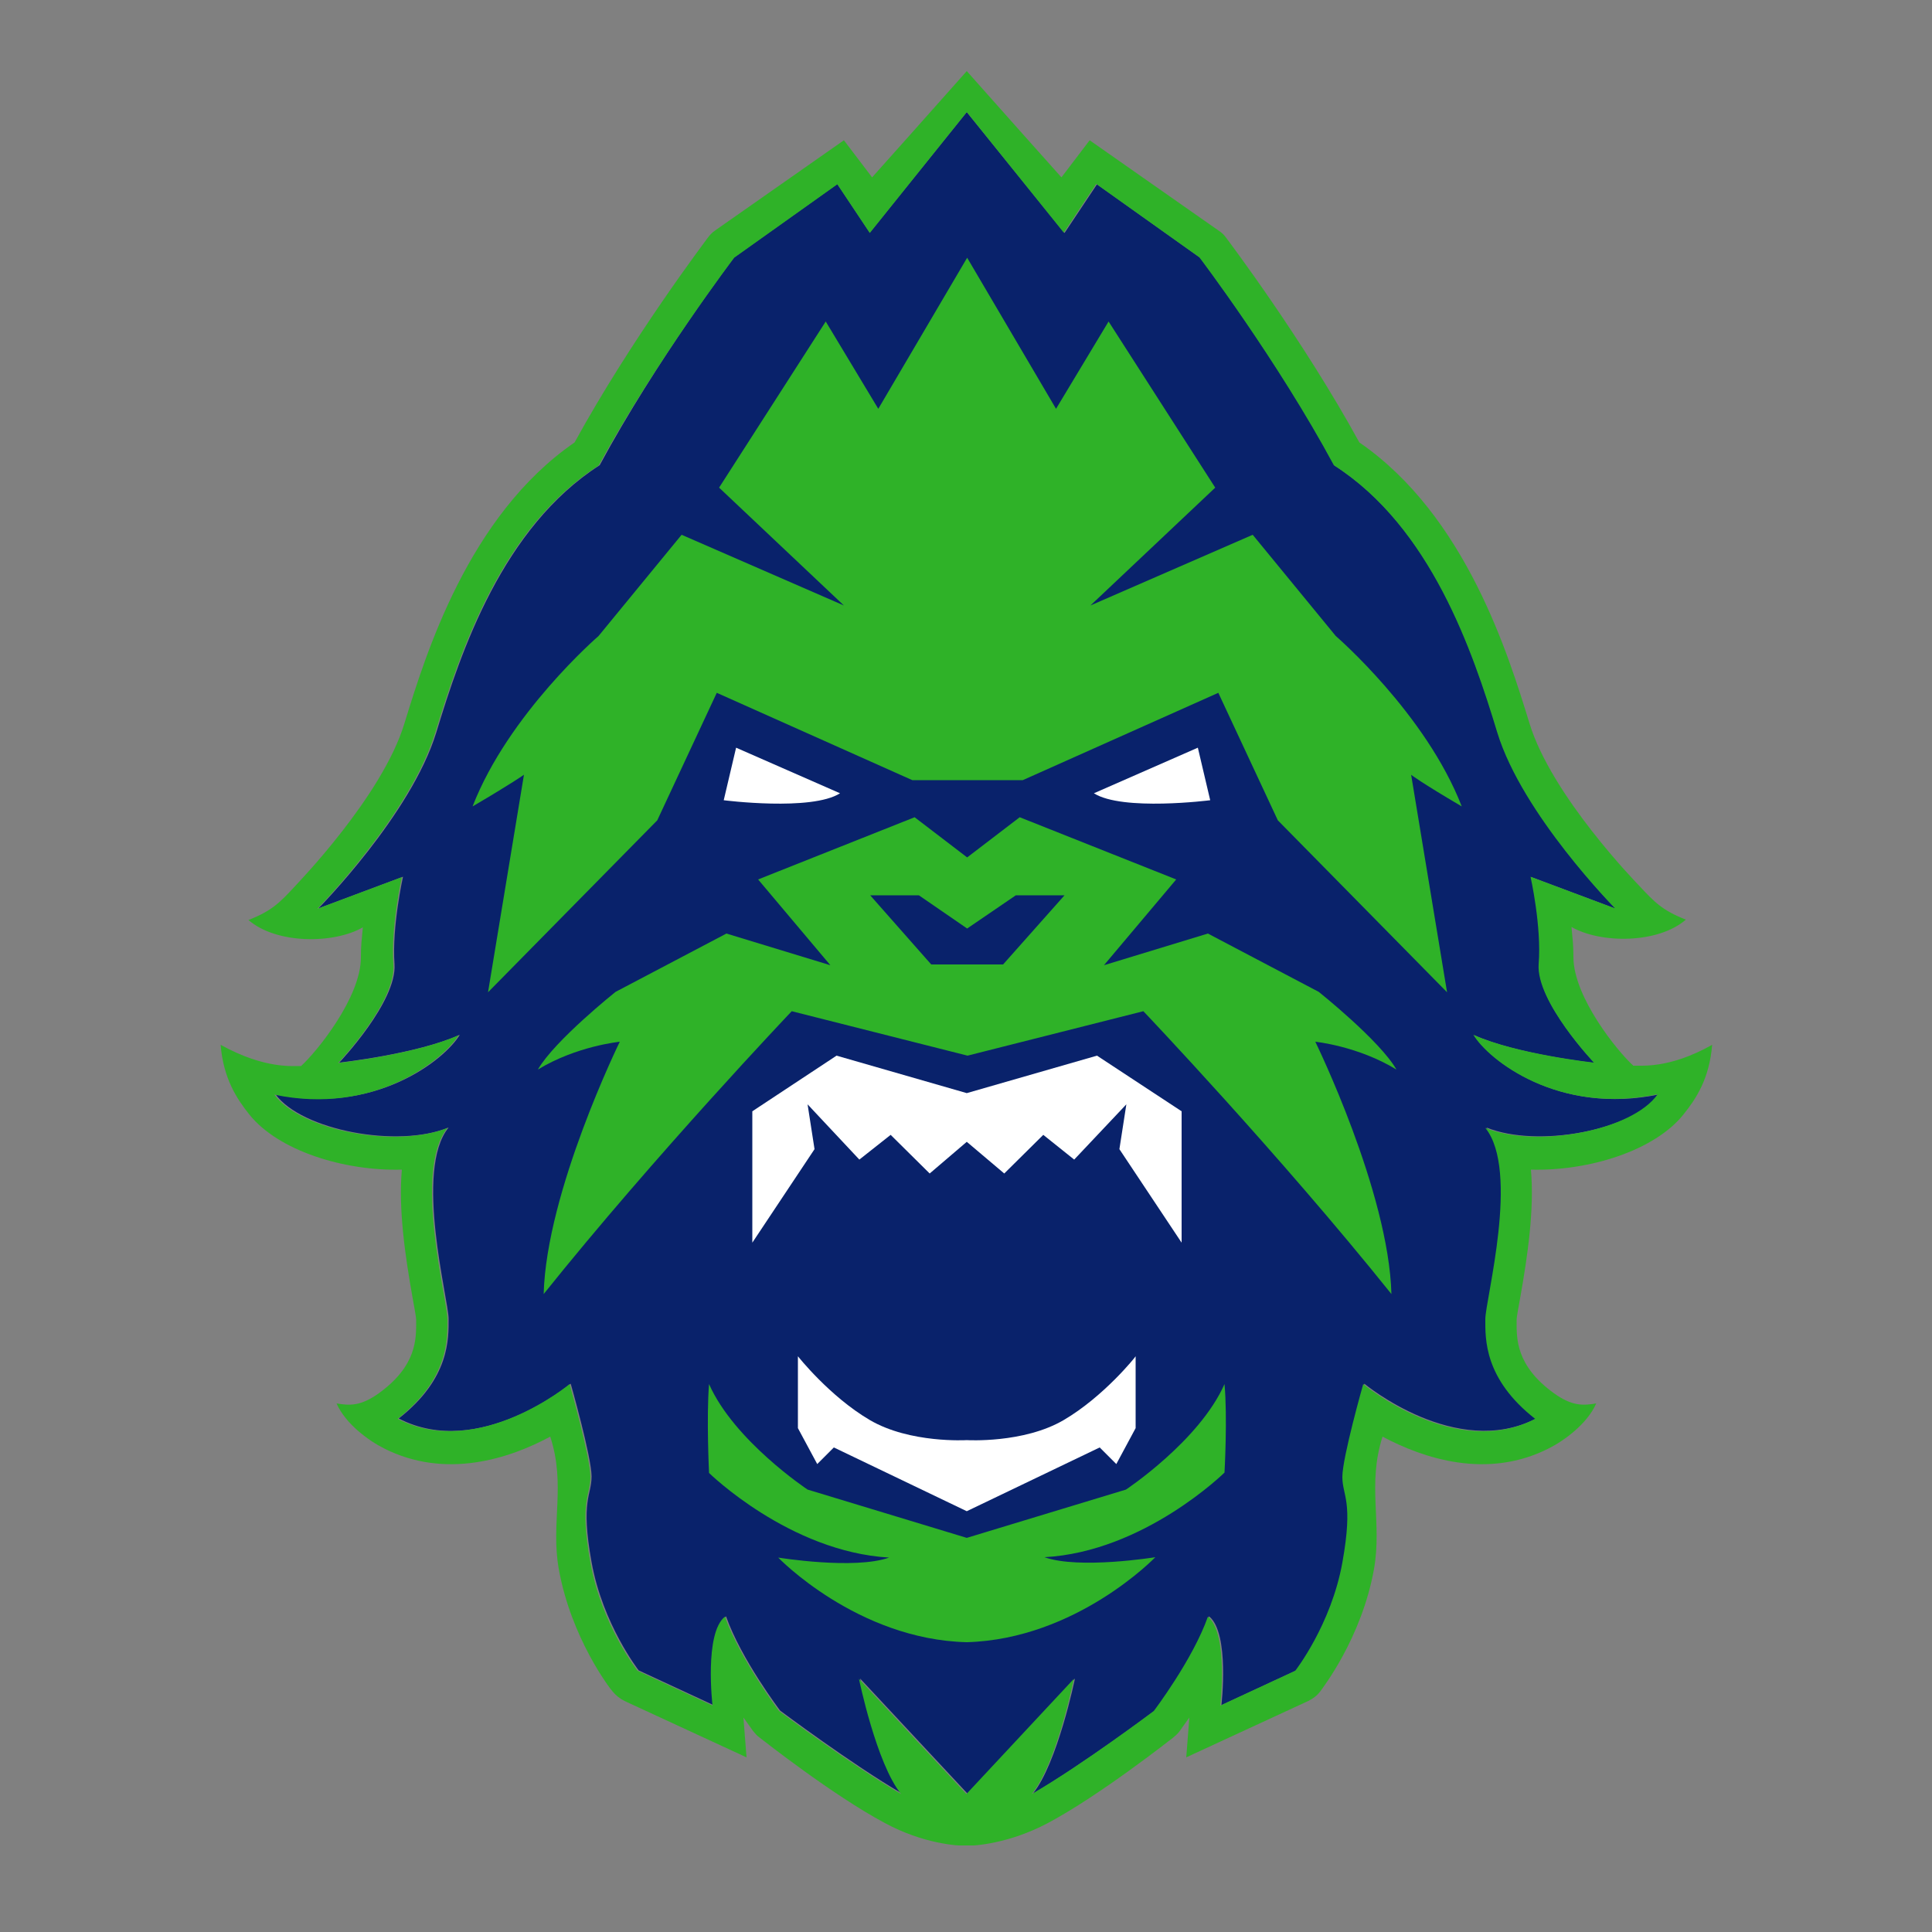 <?xml version="1.0" encoding="utf-8"?>
<!-- Generator: Adobe Illustrator 22.0.0, SVG Export Plug-In . SVG Version: 6.00 Build 0)  -->
<svg version="1.1" id="atlanta" xmlns="http://www.w3.org/2000/svg" xmlns:xlink="http://www.w3.org/1999/xlink" x="0px" y="0px"
	 viewBox="0 0 500 500" style="enable-background:new 0 0 500 500;" xml:space="preserve">
<rect x="0" y="0" width="500" height="500" fill="#808080" stroke="none"/>
<style type="text/css">
	.st0{clip-path:url(#SVGID_2_);fill:#09226B;}
	.st1{clip-path:url(#SVGID_4_);enable-background:new    ;}
	.st2{clip-path:url(#SVGID_6_);}
	.st3{clip-path:url(#SVGID_8_);}
	.st4{clip-path:url(#SVGID_10_);fill:#2FB228;}
	.st5{clip-path:url(#SVGID_12_);fill:#2FB228;}
	.st6{clip-path:url(#SVGID_14_);fill:#2FB228;}
	.st7{clip-path:url(#SVGID_16_);fill:#FFFFFF;}
	.st8{clip-path:url(#SVGID_18_);fill:#FFFFFF;}
	.st9{clip-path:url(#SVGID_20_);fill:#2FB228;}
	.st10{clip-path:url(#SVGID_22_);fill:#FFFFFF;}
	.st11{clip-path:url(#SVGID_24_);fill:#FFFFFF;}
</style>
<title>Team_Logos_Vancouver</title>
<g>
	<defs>
		<path id="SVGID_1_" d="M381.5,267.9c11.1,5,31.2,7.2,31.2,7.2s-15.1-15.8-14.3-25.5c0.7-9.7-2.1-22.6-2.1-22.6l21.9,8.2
			c0,0-24-24.4-30.5-45.5c-6.5-21.2-17.2-53.1-42.3-69.2c-14.7-27.3-34.8-53.8-34.8-53.8l-26.7-19l-8.4,12.6L250.2,29l-25.1,31.2
			l-8.4-12.6l-26.7,19c0,0-20.1,26.5-34.8,53.8c-25.1,16.1-35.9,48.1-42.3,69.2c-6.5,21.2-30.5,45.5-30.5,45.5l21.9-8.2
			c0,0-2.9,12.9-2.2,22.6c0.7,9.7-14.3,25.5-14.3,25.5s20.1-2.2,31.2-7.2c-3.9,6.5-21.9,20.8-47.7,15.4c6.8,9.3,31.6,14,44.8,8.6
			c-9,11.1,0,44.5,0,49.5s0.4,15.4-12.9,25.8c20.8,10.8,44.5-9,44.5-9s5.4,19,5.4,24s-2.9,6.1,0,22.2c2.9,16.1,12.2,28,12.2,28
			l19.4,9c0,0-2.2-18.6,3.2-23c3.9,11.1,14,24.4,14,24.4s18.7,14,31.6,21.5c-6.5-7.9-10.9-29.8-10.9-29.8l27.8,29.8l27.8-29.8
			c0,0-4.5,21.9-10.9,29.8c12.9-7.5,31.6-21.5,31.6-21.5s10-13.3,14-24.4c5.4,4.3,3.2,23,3.2,23l19.4-9c0,0,9.3-11.8,12.2-28
			c2.9-16.1,0-17.2,0-22.2s5.4-24,5.4-24s23.7,19.7,44.5,9c-13.3-10.4-12.9-20.8-12.9-25.8s9-38.4,0-49.5c13.3,5.4,38,0.7,44.8-8.6
			C403.4,288.7,385.4,274.3,381.5,267.9"/>
	</defs>
	<clipPath id="SVGID_2_">
		<use xlink:href="#SVGID_1_"  style="overflow:visible;"/>
	</clipPath>
	<rect x="58.2" y="16" class="st0" width="384" height="461.5"/>
</g>
<g>
	<defs>
		<rect id="SVGID_3_" x="57" y="18.4" width="386.4" height="459.2"/>
	</defs>
	<clipPath id="SVGID_4_">
		<use xlink:href="#SVGID_3_"  style="overflow:visible;"/>
	</clipPath>
	<g class="st1">
		<g>
			<defs>
				<rect id="SVGID_5_" x="57" y="18.4" width="386.4" height="459.5"/>
			</defs>
			<clipPath id="SVGID_6_">
				<use xlink:href="#SVGID_5_"  style="overflow:visible;"/>
			</clipPath>
			<g class="st2">
				<defs>
					<path id="SVGID_7_" d="M422.7,275.8c-4.1-3.7-15.5-17.8-15.5-28.1c0-3.3-0.2-4.4-0.5-7.8c7.5,4.3,22.3,4.4,29.6-1.9
						c-6.1-2.4-8.1-4.5-12.1-8.8c-0.2-0.2-22.7-23.2-28.4-42.1c-5.4-17.5-16.4-53.6-44-72.6c-14.7-26.8-33.7-51.9-34.5-53
						c-0.5-0.7-1.1-1.3-1.9-1.8L282,36.3l-7.3,9.6c0,0-17.7-19.8-24.5-27.5c-6.8,7.7-24.5,27.5-24.5,27.5l-7.3-9.6l-33.4,23.4
						c-0.7,0.5-1.3,1.1-1.8,1.8c-0.8,1.1-19.8,26.2-34.5,53c-27.6,19-38.6,55.1-44,72.6C99,206.1,76.6,229,76.4,229.3
						c-4,4.3-6,6.4-12.1,8.8c7.3,6.3,22.1,6.2,29.6,1.9c-0.3,3.4-0.5,4.5-0.5,7.8c0,10.3-11.4,24.4-15.5,28.1
						c-2-0.1-9.2,0.9-20.8-5.5c0.7,8.7,4.2,14,7.4,18c7.5,9.4,24.5,14.7,39.5,14.3c-0.9,10.1,0.8,22.1,2.8,33.3
						c0.4,2.2,0.9,4.9,0.9,5.5v0.4c0,4.4,0.3,11.5-9.7,18.7c-4.6,3.3-7.5,3.2-10.9,2.6c2.3,5.3,8.4,9.7,12.2,11.6
						c16.1,8.2,32.7,2.6,43.1-3c4.1,12.6,0.1,22.2,2.2,34.2c3.2,18,13.4,31.2,13.9,31.7c0.8,1,1.9,1.9,3.1,2.5l31.6,14.6l-0.8-10.3
						c1.4,2,2.4,3.3,2.5,3.5c0.5,0.6,1,1.2,1.7,1.7c0.8,0.6,18.9,14.9,32.4,22.1c10,5.4,18.8,5.9,21.1,5.9c2.3,0,11.1-0.6,21.1-5.9
						c13.5-7.2,31.6-21.5,32.4-22.1c0.6-0.5,1.2-1,1.7-1.7c0.1-0.2,1.1-1.5,2.5-3.5l-0.8,10.3l31.6-14.6c1.2-0.6,2.3-1.4,3.1-2.5
						c0.4-0.6,10.7-13.7,13.9-31.7c2.1-12.1-1.8-21.7,2.2-34.2c10.5,5.6,27.1,11.2,43.1,3c3.8-1.9,9.9-6.3,12.2-11.6
						c-3.4,0.6-6.3,0.7-10.9-2.6c-10-7.2-9.7-14.3-9.7-18.7v-0.4c0-0.6,0.5-3.3,0.9-5.5c2-11.2,3.7-23.2,2.8-33.3
						c15,0.4,32-4.9,39.5-14.3c3.2-4,6.7-9.2,7.4-18C431.9,276.7,424.7,275.7,422.7,275.8 M384.4,291.9c9,11.1,0,44.5,0,49.5
						c0,5-0.4,15.4,12.9,25.8c-20.8,10.8-44.5-9-44.5-9s-5.4,19-5.4,24s2.9,6.1,0,22.2c-2.9,16.1-12.2,28-12.2,28l-19.4,9
						c0,0,2.2-18.6-3.2-23c-3.9,11.1-14,24.4-14,24.4s-18.6,14-31.6,21.5c6.5-7.9,10.9-29.8,10.9-29.8l-27.8,29.8l-27.8-29.8
						c0,0,4.5,21.9,10.9,29.8c-12.9-7.5-31.6-21.5-31.6-21.5s-10-13.3-14-24.4c-5.4,4.3-3.2,23-3.2,23l-19.4-9c0,0-9.3-11.8-12.2-28
						c-2.9-16.1,0-17.2,0-22.2s-5.4-24-5.4-24s-23.7,19.7-44.5,9c13.3-10.4,12.9-20.8,12.9-25.8c0-5-9-38.4,0-49.5
						c-13.3,5.4-38,0.7-44.8-8.6c25.8,5.4,43.7-9,47.7-15.4c-11.1,5-31.2,7.2-31.2,7.2s15.1-15.8,14.3-25.5
						c-0.7-9.7,2.2-22.6,2.2-22.6l-21.9,8.2c0,0,24-24.4,30.5-45.5c6.5-21.2,17.2-53.1,42.3-69.2C169.9,93.2,190,66.7,190,66.7
						l26.7-19l8.4,12.6L250.2,29l25.1,31.2l8.4-12.6l26.7,19c0,0,20.1,26.5,34.8,53.8c25.1,16.1,35.9,48.1,42.3,69.2
						c6.5,21.2,30.5,45.5,30.5,45.5l-21.9-8.2c0,0,2.9,12.9,2.1,22.6c-0.7,9.7,14.3,25.5,14.3,25.5s-20.1-2.2-31.2-7.2
						c3.9,6.5,21.9,20.8,47.7,15.4C422.4,292.6,397.6,297.3,384.4,291.9"/>
				</defs>
				<clipPath id="SVGID_8_">
					<use xlink:href="#SVGID_7_"  style="overflow:visible;"/>
				</clipPath>
				<g class="st3">
					<defs>
						<rect id="SVGID_9_" x="57" y="18.4" width="386.4" height="459.5"/>
					</defs>
					<clipPath id="SVGID_10_">
						<use xlink:href="#SVGID_9_"  style="overflow:visible;"/>
					</clipPath>
					<rect x="44" y="5.3" class="st4" width="412.5" height="485.4"/>
				</g>
			</g>
		</g>
	</g>
</g>
<g>
	<defs>
		<path id="SVGID_11_" d="M378.3,208.7c-9.3-24-32.6-44.1-32.6-44.1l-21.5-26.2l-42,18.3l32.3-30.5l-27.6-43l-13.6,22.6l-23-39.1
			l-23,39.1l-13.6-22.6l-27.6,43l32.3,30.5l-42-18.3l-21.5,26.2c0,0-23.3,20.1-32.6,44.1c10.4-6.1,13.3-8.2,13.3-8.2l-9.3,56.3
			l43.8-44.5l15.4-33l50.6,22.6h14.3h14.3l50.6-22.6l15.4,33l43.8,44.5l-9.3-56.3C365,200.4,367.9,202.6,378.3,208.7"/>
	</defs>
	<clipPath id="SVGID_12_">
		<use xlink:href="#SVGID_11_"  style="overflow:visible;"/>
	</clipPath>
	<rect x="109.2" y="53.6" class="st5" width="282.2" height="216.2"/>
</g>
<g>
	<defs>
		<path id="SVGID_13_" d="M361.4,276.8c-4.3-7.5-20.1-20.1-20.1-20.1l-28.7-15.1l-26.9,8.2l18.7-22.2l-40.5-16.1l-13.6,10.4
			l-13.6-10.4l-40.5,16.1l18.7,22.2l-26.9-8.2l-28.7,15.1c0,0-15.8,12.6-20.1,20.1c10-6.1,21.2-7.2,21.2-7.2s-19,38.7-19.7,65.3
			c29-36.2,64.2-73.2,64.2-73.2l45.5,11.5l45.5-11.5c0,0,35.1,36.9,64.2,73.2c-0.7-26.5-19.7-65.3-19.7-65.3
			S351.4,270.7,361.4,276.8z M259.6,249.6h-9.3h-9.3l-15.8-17.9h12.6l12.5,8.6l12.6-8.6h12.6L259.6,249.6z"/>
	</defs>
	<clipPath id="SVGID_14_">
		<use xlink:href="#SVGID_13_"  style="overflow:visible;"/>
	</clipPath>
	<rect x="126" y="198.5" class="st6" width="248.4" height="149.5"/>
</g>
<g>
	<defs>
		<polygon id="SVGID_15_" points="283.9,273.2 250.2,282.9 216.5,273.2 194.7,287.6 194.7,321.6 210.8,297.4 209,285.8 222.4,300.1 
			230.5,293.7 240.6,303.7 250.2,295.5 259.9,303.7 270,293.7 278,300.1 291.5,285.8 289.7,297.4 305.8,321.6 305.8,287.6 		"/>
	</defs>
	<clipPath id="SVGID_16_">
		<use xlink:href="#SVGID_15_"  style="overflow:visible;"/>
	</clipPath>
	<rect x="181.6" y="260.2" class="st7" width="137.3" height="74.5"/>
</g>
<g>
	<defs>
		<path id="SVGID_17_" d="M275.3,367.5c-10.4,6.1-25.1,5.2-25.1,5.2s-14.7,0.9-25.1-5.2c-10.4-6.1-18.6-16.5-18.6-16.5v18.6l5,9.3
			l4.3-4.3l34.4,16.5l34.4-16.5l4.3,4.3l5-9.3V351C294,351,285.7,361.4,275.3,367.5"/>
	</defs>
	<clipPath id="SVGID_18_">
		<use xlink:href="#SVGID_17_"  style="overflow:visible;"/>
	</clipPath>
	<rect x="193.4" y="338" class="st8" width="113.6" height="66.3"/>
</g>
<g>
	<defs>
		<path id="SVGID_19_" d="M316.9,358.2c-6.5,14.7-25.5,27.3-25.5,27.3L250.2,398L209,385.5c0,0-19-12.6-25.5-27.3
			c-0.7,8.6,0,23,0,23s20.8,20.4,46.6,21.9c-9,3.2-28.7,0-28.7,0s20.4,21.2,48.8,21.9C278.6,424.2,299,403,299,403s-19.7,3.2-28.7,0
			c25.8-1.4,46.6-21.9,46.6-21.9S317.7,366.8,316.9,358.2"/>
	</defs>
	<clipPath id="SVGID_20_">
		<use xlink:href="#SVGID_19_"  style="overflow:visible;"/>
	</clipPath>
	<rect x="170.2" y="345.2" class="st9" width="160.2" height="92.8"/>
</g>
<g>
	<defs>
		<path id="SVGID_21_" d="M217.4,205.3l-26.9-11.8l-3.2,13.6C187.3,207.1,210,210,217.4,205.3"/>
	</defs>
	<clipPath id="SVGID_22_">
		<use xlink:href="#SVGID_21_"  style="overflow:visible;"/>
	</clipPath>
	<rect x="174.2" y="180.4" class="st10" width="56.2" height="40.6"/>
</g>
<g>
	<defs>
		<path id="SVGID_23_" d="M283.1,205.3l26.9-11.8l3.2,13.6C313.2,207.1,290.5,210,283.1,205.3"/>
	</defs>
	<clipPath id="SVGID_24_">
		<use xlink:href="#SVGID_23_"  style="overflow:visible;"/>
	</clipPath>
	<rect x="270" y="180.4" class="st11" width="56.2" height="40.6"/>
</g>
</svg>
